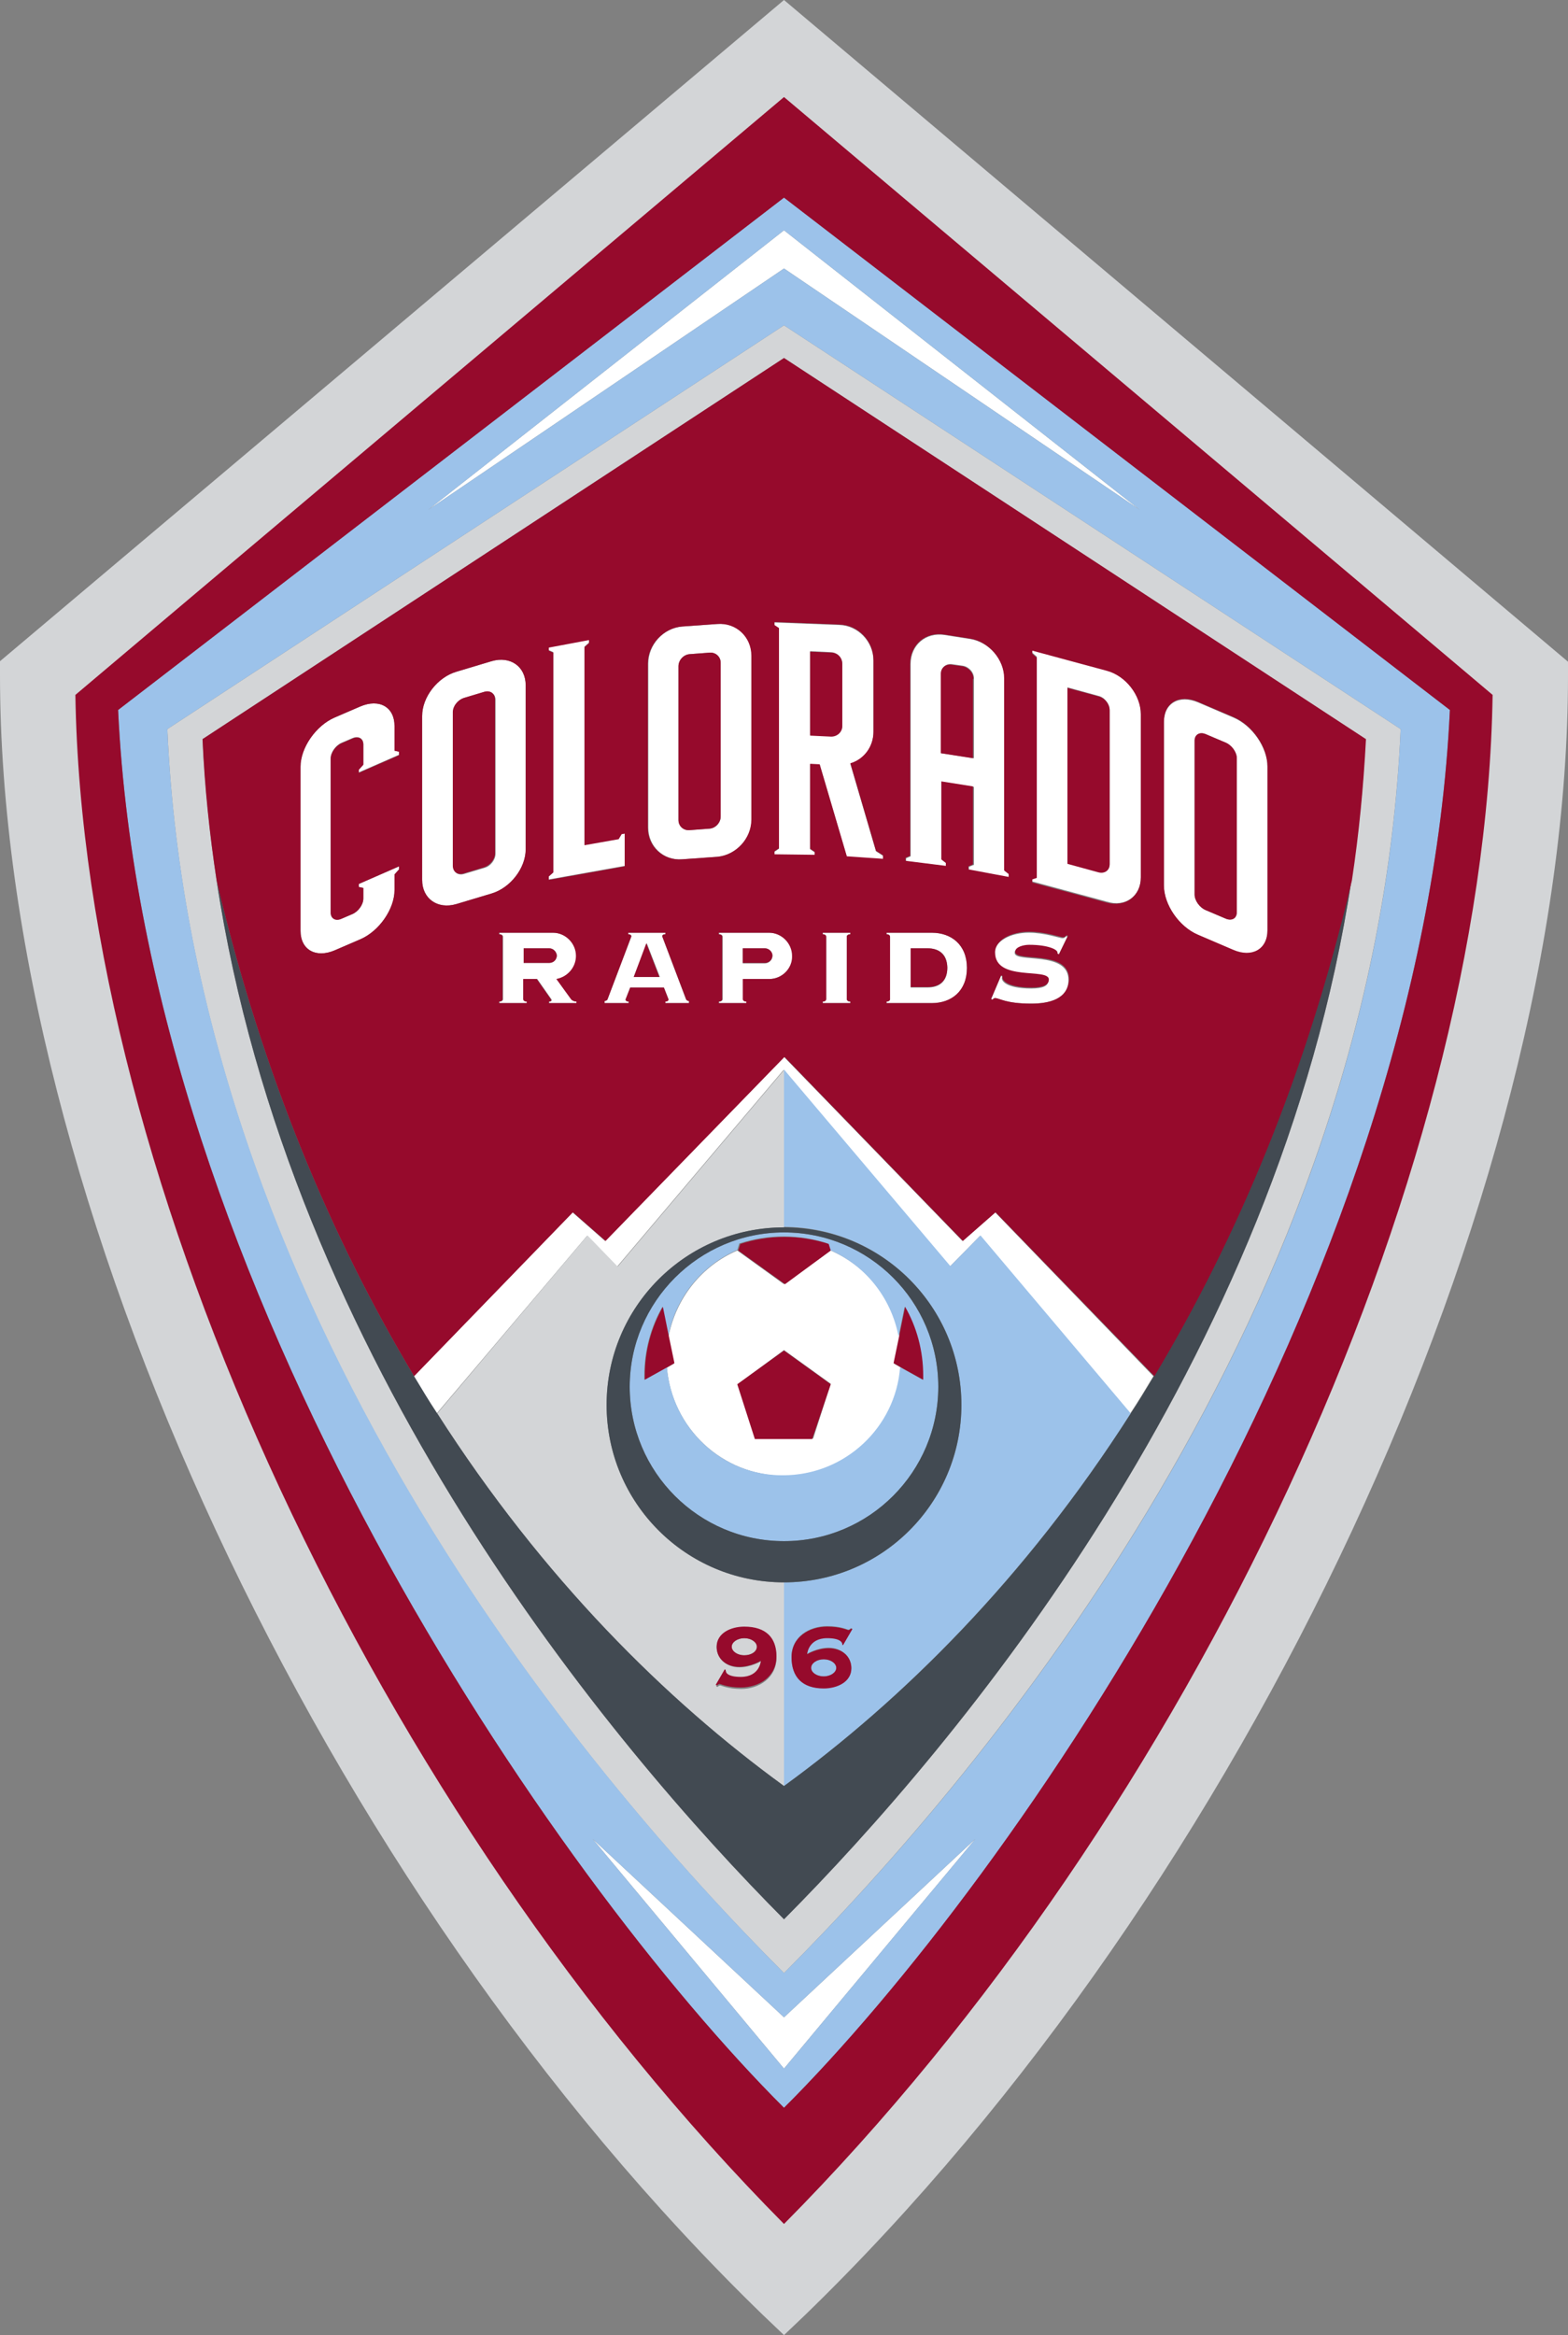 <?xml version="1.0" encoding="utf-8"?>
<!-- Generator: Adobe Illustrator 21.1.0, SVG Export Plug-In . SVG Version: 6.00 Build 0)  -->
<!DOCTYPE svg PUBLIC "-//W3C//DTD SVG 1.1//EN" "http://www.w3.org/Graphics/SVG/1.1/DTD/svg11.dtd">
<svg version="1.1"
	 id="svg5811" xmlns:cc="http://creativecommons.org/ns#" xmlns:dc="http://purl.org/dc/elements/1.1/" xmlns:rdf="http://www.w3.org/1999/02/22-rdf-syntax-ns#" xmlns:svg="http://www.w3.org/2000/svg"
	 xmlns="http://www.w3.org/2000/svg" xmlns:xlink="http://www.w3.org/1999/xlink" x="0px" y="0px" width="312px" height="464.4px"
	 viewBox="0 0 312 464.4" style="enable-background:new 0 0 312 464.4;" xml:space="preserve">
<rect x="0" y="0" width="312" height="464.4" fill="#808080" stroke="none"/>
<style type="text/css">
	.st0{fill:#FFFFFF;}
	.st1{fill:#D3D5D7;}
	.st2{fill:#9CC2EA;}
	.st3{fill:#424A52;}
	.st4{fill:#960A2C;}
</style>
<g id="g5823">
	<path id="path5829" class="st0" d="M226.8,101.4L156,45.8l-70.8,55.6l70.8-48L226.8,101.4z"/>
	<path id="path5831" class="st0" d="M117.9,365.7l38.1,45.7l38.1-45.7L156,401.2L117.9,365.7z"/>
	<path id="path5833" class="st0" d="M191.5,246.8L156,210.2l-35.6,36.6l-6.5-5.7l-31.6,32.6c1.5,2.5,3,5,4.6,7.4l29.9-35.3l6,6.1
		l33.1-39.1l33.1,39.1l6-6.1l29.9,35.3c1.6-2.4,3.1-4.9,4.6-7.4L198,241.1L191.5,246.8L191.5,246.8z"/>
	<path id="path5835" class="st0" d="M156,268.5l9.3,6.7l-3.5,10.9h-11.4l-3.5-10.9L156,268.5L156,268.5z M156,293.5
		c12.3,0,22.3-9.5,23.3-21.5l-1.4-0.8l1.1-5.3c-1.4-7.7-6.6-14.1-13.7-17.2l-9.3,6.7l-9.3-6.7c-7,3-12.2,9.4-13.7,17.2l1.1,5.3
		l-1.4,0.8C133.7,284,143.7,293.5,156,293.5"/>
	<path id="path5837" class="st0" d="M90.2,141.6c0-1.2,1-2.5,2.2-2.8l4-1.2c1.2-0.3,2.2,0.4,2.2,1.6v30.6c0,1.2-1,2.5-2.2,2.8
		l-4,1.2c-1.2,0.4-2.2-0.3-2.2-1.5V141.6z M90.8,179.8l7-2.1c3.8-1.1,6.8-5.1,6.8-8.8v-32.6c0-3.8-3.1-5.9-6.8-4.8l-7,2.1
		c-3.8,1.1-6.8,5.1-6.8,8.8V175C84,178.7,87.1,180.9,90.8,179.8"/>
	<path id="path5839" class="st0" d="M137.2,165.1c-1.2,0.1-2.2-0.8-2.2-2v-30.6c0-1.2,1-2.3,2.2-2.4l4-0.3c1.2-0.1,2.2,0.8,2.2,2
		v30.6c0,1.2-1,2.3-2.2,2.4L137.2,165.1z M149.6,163v-32.6c0-3.8-3.1-6.6-6.8-6.3l-7,0.5c-3.8,0.3-6.8,3.6-6.8,7.4v32.6
		c0,3.8,3.1,6.6,6.8,6.3l7-0.5C146.5,170,149.6,166.7,149.6,163"/>
	<path id="path5841" class="st0" d="M246.1,181.4c0,1.2-1,1.8-2.2,1.3l-4-1.7c-1.2-0.5-2.2-1.9-2.2-3.1v-30.6c0-1.2,1-1.8,2.2-1.3
		l4,1.7c1.2,0.5,2.2,1.9,2.2,3.1V181.4L246.1,181.4z M245.4,142.7l-7-3c-3.8-1.6-6.8,0.2-6.8,3.9v32.6c0,3.8,3.1,8.2,6.8,9.8l7,3
		c3.8,1.6,6.8-0.2,6.8-3.9v-32.6C252.2,148.7,249.2,144.3,245.4,142.7"/>
	<path id="path5843" class="st0" d="M78.5,144.4c0-3.8-3.1-5.5-6.8-3.9l-5.1,2.2c-3.8,1.6-6.8,6-6.8,9.8v32.6c0,3.8,3.1,5.5,6.8,3.9
		l5.1-2.2c3.8-1.6,6.8-6,6.8-9.8v-3.1l0.9-1v-0.6l-8,3.5v0.6l0.9,0.2v2.1c0,1.2-1,2.6-2.2,3.1l-2.1,0.9c-1.2,0.5-2.2,0-2.2-1.2
		v-30.7c0-1.2,1-2.6,2.2-3.1l2.1-0.9c1.2-0.5,2.2,0,2.2,1.2v4l-0.9,1v0.6l8-3.5v-0.6l-0.9-0.2V144.4L78.5,144.4z"/>
	<path id="path5845" class="st0" d="M124.3,165.7l-0.6,0.1l-0.6,1l-6.8,1.2v-39.4l0.9-0.8v-0.6l-8,1.5v0.6l0.9,0.4v43.8l-0.9,0.8
		v0.6l15.1-2.7V165.7L124.3,165.7z"/>
	<path id="path5847" class="st0" d="M218.6,173.4l-6.2-1.7v-35l6.2,1.7c1.2,0.3,2.2,1.6,2.2,2.8v30.6
		C220.8,173,219.8,173.8,218.6,173.4 M227,174.5v-32.6c0-3.8-3.1-7.7-6.8-8.7l-14.8-4v0.6l0.9,0.8v43.8l-0.9,0.3v0.6l14.8,4
		C223.9,180.5,227,178.2,227,174.5"/>
	<path id="path5849" class="st0" d="M167.6,144.3c0,1.2-1,2.1-2.2,2.1l-4.2-0.2v-16.7l4.2,0.2c1.2,0.1,2.2,1.1,2.2,2.3V144.3z
		 M175.7,170.2l-1.4-0.9l-5.1-17.4c2.7-0.8,4.6-3.3,4.6-6.3v-14.2c0-3.8-3.1-7-6.8-7.1l-12.9-0.5v0.6l0.9,0.6v43.8l-0.9,0.6v0.6
		l8,0.1v-0.6l-0.9-0.6V152l1.9,0.1l5.4,18.3l7.2,0.5V170.2z"/>
	<path id="path5851" class="st0" d="M187.3,149.8v-15.9c0-1.2,1-2,2.2-1.8l2.1,0.3c1.2,0.2,2.2,1.3,2.2,2.5v15.9L187.3,149.8z
		 M192.8,172.4v0.6l8,1.5v-0.6l-0.9-0.7V135c0-3.8-3.1-7.3-6.8-7.9l-5.1-0.8c-3.8-0.6-6.8,2-6.8,5.8v38.2l-0.9,0.4v0.6l8,1v-0.6
		l-0.9-0.7v-15.5l6.4,1V172L192.8,172.4L192.8,172.4z"/>
	<path id="path5853" class="st0" d="M169.2,185.8v-0.3h-5.5v0.3c0.4,0,0.7,0.2,0.7,0.5v12.4c0,0.3-0.3,0.5-0.7,0.5v0.3h5.5v-0.3
		c-0.4,0-0.7-0.2-0.7-0.5v-12.4C168.4,186,168.8,185.8,169.2,185.8"/>
	<path id="path5855" class="st0" d="M181.2,188.6h3.4c2.1,0,3.9,1,3.9,3.9c0,2.8-1.7,3.9-3.9,3.9h-3.4V188.6z M176.4,199.2v0.3h9
		c3.9,0,7-2.3,7-7c0-4.6-3.1-7-7-7h-9v0.3c0.4,0,0.7,0.2,0.7,0.5v12.4C177.2,198.9,176.8,199.2,176.4,199.2"/>
	<path id="path5857" class="st0" d="M147.8,188.6h4.4c0.8,0,1.5,0.7,1.5,1.5s-0.7,1.5-1.5,1.5h-4.4V188.6z M153.1,194.7
		c2.5,0,4.6-2.1,4.6-4.6s-2.1-4.6-4.6-4.6h-10v0.3c0.4,0,0.7,0.2,0.7,0.5v12.4c0,0.3-0.3,0.5-0.7,0.5v0.3h5.5v-0.3
		c-0.4,0-0.7-0.2-0.7-0.5v-4L153.1,194.7L153.1,194.7z"/>
	<path id="path5859" class="st0" d="M109.3,191.5h-5.1v-2.9h5.1c0.8,0,1.5,0.7,1.5,1.5C110.7,190.9,110.1,191.5,109.3,191.5
		 M114.7,190.1c0-2.5-2.1-4.6-4.6-4.6H99.4v0.3c0.4,0,0.7,0.2,0.7,0.5v12.4c0,0.3-0.3,0.5-0.7,0.5v0.3h5.5v-0.3
		c-0.4,0-0.7-0.2-0.7-0.5v-4h2.7l2.8,4c0.2,0.3,0,0.5-0.4,0.5v0.3h5.5v-0.3c-0.4,0-0.9-0.2-1.1-0.5l-2.9-4
		C113,194.3,114.7,192.4,114.7,190.1"/>
	<path id="path5861" class="st0" d="M126.1,194.3l2.6-6.7l2.6,6.7H126.1z M132.3,199.2v0.3h4.8v-0.4c-0.3-0.1-0.6-0.2-0.6-0.4
		l-4.7-12.4c-0.1-0.3,0.1-0.5,0.6-0.5v-0.3H125v0.3c0.4,0,0.7,0.2,0.6,0.5l-4.7,12.4c-0.1,0.2-0.3,0.4-0.6,0.4v0.4h4.8v-0.3
		c-0.4,0-0.7-0.2-0.6-0.5l0.9-2.3h6.7l0.9,2.3C133,198.9,132.7,199.2,132.3,199.2"/>
	<path id="path5863" class="st0" d="M199.2,194l-2,4.7l0.3,0.1c0,0,0.2-0.3,0.5-0.3c0.8,0,2,1.1,7.2,1.1c3.5,0,7.4-0.9,7.4-4.7
		c0-5.9-10.7-3.3-10.7-5.4c0-1,1.7-1.4,2.8-1.4c3.8,0,5.9,0.9,5.6,1.7l0.3,0.2l1.8-3.7l-0.3-0.1c0,0-0.2,0.4-0.7,0.4
		s-3.5-1.1-6.7-1.1c-3.5,0-6.8,1.6-6.8,4.1c0,5.9,10.7,3,10.7,5.4c0,1.1-1.1,1.6-3.4,1.6c-5.1,0-6.1-1.6-5.8-2.3L199.2,194
		L199.2,194z"/>
	<path class="st1" d="M151.8,460.4C63.9,375.2,0,238.1,0,134.3v-2.8L156,0l156,131.6v2.8c0,103.7-63.9,240.8-151.8,326l-4.2,4
		L151.8,460.4z M21.1,141c2.5,93.3,57.4,212.4,134.9,292.8c77.5-80.4,132.4-199.5,134.9-292.8c-10.5-8.9-53.3-45-88.4-74.6
		C182.1,49.2,164.1,34,156,27.2c-13.6,11.5-55,46.4-89.1,75.2C46,120,27.5,135.6,21.1,141z"/>
	<path id="path5865" class="st1" d="M156,442.3C74.9,360.5,16.5,235.4,15,138.2C21,133.1,145.8,28,156,19.3
		c10.3,8.7,135,113.8,141,118.9C295.5,235.4,237.1,360.5,156,442.3 M156,7.8L6,134.3C6,239.1,71.5,374.2,156,456
		c84.5-81.8,150-216.9,150-321.7L156,7.8z"/>
	<path id="path5867" class="st1" d="M156,381.7c-34.6-34.8-98.4-110.9-112.9-206.6c-1.4-9.2-2.3-18.6-2.8-28.1L156,71.2L271.7,147
		c-0.4,9.5-1.4,18.9-2.8,28.1C254.4,270.8,190.6,346.9,156,381.7 M156,64.7L33.3,145c5,115.2,82.3,207,122.7,247.4
		C196.3,352,273.6,260.3,278.7,145L156,64.7z"/>
	<path id="path5869" class="st1" d="M148.1,325.8c-1.4,0-2.5,0.8-2.5,1.7c0,0.9,1.1,1.7,2.5,1.7s2.5-0.8,2.5-1.7
		S149.5,325.8,148.1,325.8"/>
	<path id="path5871" class="st1" d="M147.4,333.6c3.8,0,4-3.2,4-3.2s-2,1.2-4.3,1.2c-2.5,0-4.5-1.7-4.5-4c0-2.7,2.8-4,5.5-4
		c4.3,0,6.4,2.3,6.4,6.1c0,4-3.5,6.2-7,6.2c-2.7,0-4-0.7-4.2-0.7c-0.3,0-0.5,0.3-0.5,0.3l-0.3-0.1l1.8-3.1l0.2,0.1
		C144.3,332.8,145,333.6,147.4,333.6 M116.9,245.7L87,281.1c21,32.9,45.6,57.1,69,74.1v-40.5c-19.5,0-35.3-15.8-35.3-35.3
		s15.8-35.3,35.3-35.3v-31.3l-33.1,39.1L116.9,245.7L116.9,245.7z"/>
	<path id="path5873" class="st2" d="M156,411.4l-38.1-45.7l38.1,35.5l38.1-35.5L156,411.4z M156,64.7L278.7,145
		c-5,115.2-82.3,207-122.7,247.4C115.7,352,38.4,260.2,33.3,145L156,64.7z M156,45.8l70.8,55.6l-70.8-48l-70.8,48L156,45.8z
		 M156,39.3L23.5,141.2c5.4,114.8,86.8,232.4,132.5,278c45.7-45.6,127.1-163.2,132.5-278L156,39.3L156,39.3z"/>
	<path id="path5875" class="st2" d="M163.9,333.4c1.4,0,2.5-0.8,2.5-1.7c0-0.9-1.1-1.7-2.5-1.7s-2.5,0.8-2.5,1.7
		C161.4,332.7,162.5,333.4,163.9,333.4"/>
	<path id="path5877" class="st2" d="M164.6,325.7c-3.8,0-4,3.2-4,3.2s2-1.2,4.3-1.2c2.5,0,4.5,1.7,4.5,4c0,2.7-2.8,4-5.5,4
		c-4.3,0-6.4-2.3-6.4-6.2c0-4,3.5-6.1,7.1-6.1c2.7,0,4,0.7,4.2,0.7c0.3,0,0.5-0.3,0.5-0.3l0.3,0.1l-1.8,3.1l-0.2-0.1
		C167.7,326.4,167,325.7,164.6,325.7 M191.3,279.4c0,19.5-15.8,35.3-35.3,35.3v40.5c23.4-17,48-41.3,69-74.1l-29.9-35.4l-6,6.1
		L156,212.7V244C175.5,244.1,191.3,259.9,191.3,279.4"/>
	<path id="path5879" class="st2" d="M132.7,271.9l-4.5,2.5c0-0.3,0-0.5,0-0.8c0-5,1.3-9.7,3.6-13.7l1.2,5.9
		c1.4-7.7,6.6-14.1,13.7-17.2l0.4-1.3c2.8-0.9,5.7-1.4,8.8-1.4s6.1,0.5,8.8,1.4l0.4,1.3c7,3,12.2,9.4,13.7,17.2l1.2-5.9
		c2.3,4.1,3.6,8.7,3.6,13.7c0,0.3,0,0.5,0,0.8l-4.5-2.5c-0.9,12-11,21.5-23.3,21.5C143.7,293.5,133.7,284,132.7,271.9 M186.7,275.8
		c0-16.9-13.7-30.7-30.7-30.7s-30.7,13.7-30.7,30.7c0,16.9,13.7,30.7,30.7,30.7S186.7,292.7,186.7,275.8"/>
	<path id="path5881" class="st3" d="M156,245.1c16.9,0,30.7,13.7,30.7,30.7c0,16.9-13.7,30.7-30.7,30.7c-16.9,0-30.7-13.7-30.7-30.7
		C125.3,258.9,139.1,245.1,156,245.1 M156,314.7c19.5,0,35.3-15.8,35.3-35.3s-15.8-35.3-35.3-35.3s-35.3,15.8-35.3,35.3
		S136.5,314.7,156,314.7"/>
	<path id="path5883" class="st3" d="M229.6,273.7c-1.5,2.5-3,5-4.6,7.4c-21,32.9-45.6,57.1-69,74.1c-23.4-17-48-41.3-69-74.1
		c-1.6-2.4-3.1-4.9-4.6-7.4c-16.3-27.2-30.2-59.8-39.3-98.6c14.5,95.7,78.3,171.8,112.9,206.6c34.6-34.8,98.4-110.9,112.9-206.6
		C259.8,213.9,245.9,246.5,229.6,273.7"/>
	<path id="path5885" class="st4" d="M23.5,141.2L156,39.3l132.5,101.9c-5.4,114.8-86.8,232.4-132.5,278
		C110.3,373.6,28.9,256,23.5,141.2 M156,19.3C145.7,28,21,133.1,15,138.2c1.5,97.2,60,222.3,141,304.1
		c81.1-81.8,139.5-206.9,141-304.1C291,133.1,166.3,28,156,19.3"/>
	<path id="path5887" class="st4" d="M109.3,188.6h-5.1v2.9h5.1c0.8,0,1.5-0.6,1.5-1.5C110.7,189.3,110.1,188.6,109.3,188.6"/>
	<path id="path5889" class="st4" d="M243.9,147.7l-4-1.7c-1.2-0.5-2.2,0.1-2.2,1.3v30.6c0,1.2,1,2.6,2.2,3.1l4,1.7
		c1.2,0.5,2.2,0,2.2-1.3v-30.6C246.1,149.6,245.1,148.2,243.9,147.7"/>
	<path id="path5891" class="st4" d="M96.3,137.6l-4,1.2c-1.2,0.4-2.2,1.6-2.2,2.8v30.6c0,1.2,1,1.9,2.2,1.5l4-1.2
		c1.2-0.4,2.2-1.6,2.2-2.8v-30.6C98.5,137.9,97.5,137.2,96.3,137.6"/>
	<path id="path5893" class="st4" d="M218.6,138.5l-6.2-1.7v35l6.2,1.7c1.2,0.3,2.2-0.4,2.2-1.6v-30.6
		C220.8,140,219.8,138.8,218.6,138.5"/>
	<path id="path5895" class="st4" d="M152.2,188.6h-4.4v2.9h4.4c0.8,0,1.5-0.6,1.5-1.5C153.7,189.3,153,188.6,152.2,188.6"/>
	<path id="path5897" class="st4" d="M252.2,185c0,3.8-3.1,5.5-6.8,3.9l-7-3c-3.8-1.6-6.8-6-6.8-9.8v-32.6c0-3.8,3.1-5.5,6.8-3.9l7,3
		c3.8,1.6,6.8,6,6.8,9.8V185z M227,174.5c0,3.8-3.1,6-6.8,5l-14.8-4v-0.6l0.9-0.3v-43.8l-0.9-0.8v-0.6l14.8,4c3.8,1,6.8,4.9,6.8,8.7
		V174.5z M205.2,199.6c-5.1,0-6.3-1.1-7.2-1.1c-0.3,0-0.5,0.3-0.5,0.3l-0.3-0.1l2-4.7l0.3,0.1c-0.3,0.7,0.7,2.3,5.8,2.3
		c2.2,0,3.4-0.5,3.4-1.6c0-2.4-10.7,0.5-10.7-5.4c0-2.5,3.3-4.1,6.8-4.1c3.2,0,6.2,1.1,6.7,1.1s0.7-0.4,0.7-0.4l0.3,0.1l-1.8,3.7
		l-0.3-0.2c0.3-0.7-1.8-1.7-5.6-1.7c-1.1,0-2.8,0.4-2.8,1.4c0,2.1,10.7-0.5,10.7,5.4C212.6,198.7,208.8,199.6,205.2,199.6
		 M187.3,155.4v15.5l0.9,0.7v0.6l-8-1v-0.6l0.9-0.4V132c0-3.8,3.1-6.4,6.8-5.8l5.1,0.8c3.8,0.6,6.8,4.2,6.8,7.9v38.2l0.9,0.7v0.6
		l-8-1.5v-0.6l0.9-0.4v-15.5L187.3,155.4L187.3,155.4z M185.4,199.5h-9v-0.3c0.4,0,0.7-0.2,0.7-0.5v-12.4c0-0.3-0.3-0.5-0.7-0.5
		v-0.3h9c3.9,0,7,2.4,7,7S189.3,199.5,185.4,199.5 M175.7,170.8l-7.2-0.5l-5.4-18.3l-1.9-0.1v16.9l0.9,0.6v0.6l-8-0.1v-0.6l0.9-0.6
		v-43.8l-0.9-0.6v-0.6l12.9,0.5c3.8,0.1,6.8,3.3,6.8,7.1v14.2c0,3-1.9,5.5-4.6,6.3l5.1,17.4l1.4,0.9V170.8z M169.2,185.8
		c-0.4,0-0.7,0.2-0.7,0.5v12.4c0,0.3,0.3,0.5,0.7,0.5v0.3h-5.5v-0.3c0.4,0,0.7-0.2,0.7-0.5v-12.4c0-0.3-0.3-0.5-0.7-0.5v-0.3h5.5
		V185.8z M153.1,194.7h-5.3v4c0,0.3,0.3,0.5,0.7,0.5v0.3H143v-0.3c0.4,0,0.7-0.2,0.7-0.5v-12.4c0-0.3-0.3-0.5-0.7-0.5v-0.3h10
		c2.5,0,4.6,2.1,4.6,4.6C157.7,192.6,155.6,194.7,153.1,194.7 M135.7,170.9c-3.8,0.3-6.8-2.6-6.8-6.3V132c0-3.8,3.1-7.1,6.8-7.4
		l7-0.5c3.8-0.3,6.8,2.6,6.8,6.3V163c0,3.8-3.1,7.1-6.8,7.4L135.7,170.9z M137.2,199.5h-4.8v-0.3c0.4,0,0.7-0.2,0.6-0.5l-0.9-2.3
		h-6.7l-0.9,2.3c-0.1,0.3,0.2,0.5,0.6,0.5v0.3h-4.8v-0.4c0.3-0.1,0.6-0.2,0.6-0.4l4.7-12.4c0.1-0.3-0.2-0.5-0.6-0.5v-0.3h7.4v0.3
		c-0.4,0-0.7,0.2-0.6,0.5l4.7,12.4c0.1,0.2,0.3,0.4,0.6,0.4v0.4H137.2z M113.6,198.7c0.2,0.3,0.7,0.5,1.1,0.5v0.3h-5.5v-0.3
		c0.4,0,0.6-0.2,0.4-0.5l-2.8-4h-2.7v4c0,0.3,0.3,0.5,0.7,0.5v0.3h-5.5v-0.3c0.4,0,0.7-0.2,0.7-0.5v-12.4c0-0.3-0.3-0.5-0.7-0.5
		v-0.3H110c2.5,0,4.6,2.1,4.6,4.6c0,2.3-1.7,4.2-3.9,4.6L113.6,198.7z M90.8,179.8c-3.8,1.1-6.8-1.1-6.8-4.8v-32.6
		c0-3.8,3.1-7.7,6.8-8.8l7-2.1c3.8-1.1,6.8,1.1,6.8,4.8v32.6c0,3.8-3.1,7.7-6.8,8.8L90.8,179.8z M109.2,174.3l0.9-0.8v-43.7
		l-0.9-0.4v-0.6l8-1.5v0.6l-0.9,0.8v39.4l6.8-1.2l0.6-1l0.6-0.1v6.5l-15.1,2.7V174.3L109.2,174.3z M79.4,150.2l-8,3.5v-0.6l0.9-1v-4
		c0-1.2-1-1.8-2.2-1.2l-2.1,0.9c-1.2,0.5-2.2,1.9-2.2,3.1v30.6c0,1.2,1,1.8,2.2,1.2l2.1-0.9c1.2-0.5,2.2-1.9,2.2-3.1v-2.1l-0.9-0.2
		v-0.6l8-3.5v0.6l-0.9,1v3.1c0,3.8-3.1,8.2-6.8,9.8l-5.1,2.2c-3.8,1.6-6.8-0.1-6.8-3.9v-32.6c0-3.8,3.1-8.2,6.8-9.8l5.1-2.2
		c3.8-1.6,6.8,0.1,6.8,3.9v4.9l0.9,0.2V150.2L79.4,150.2z M156,71.2L40.3,147c0.4,9.5,1.4,18.9,2.8,28.1c9.1,38.8,23,71.4,39.3,98.6
		l31.6-32.6l6.5,5.7l35.6-36.6l35.5,36.6l6.5-5.7l31.6,32.6c16.3-27.2,30.2-59.8,39.3-98.6c1.4-9.2,2.3-18.6,2.8-28.1L156,71.2
		L156,71.2z"/>
	<path id="path5899" class="st4" d="M126.1,194.3h5.1l-2.6-6.7L126.1,194.3z"/>
	<path id="path5901" class="st4" d="M165.4,129.8l-4.2-0.2v16.7l4.2,0.2c1.2,0,2.2-0.9,2.2-2.1v-12.3
		C167.6,130.8,166.7,129.8,165.4,129.8"/>
	<path id="path5903" class="st4" d="M141.2,129.8l-4,0.3c-1.2,0.1-2.2,1.2-2.2,2.4v30.6c0,1.2,1,2.1,2.2,2l4-0.3
		c1.2-0.1,2.2-1.2,2.2-2.4v-30.6C143.4,130.6,142.4,129.7,141.2,129.8"/>
	<path id="path5905" class="st4" d="M184.6,188.6h-3.4v7.7h3.4c2.1,0,3.9-1,3.9-3.9C188.4,189.7,186.7,188.6,184.6,188.6"/>
	<path id="path5907" class="st4" d="M193.7,135c0-1.2-1-2.3-2.2-2.5l-2.1-0.3c-1.2-0.2-2.2,0.6-2.2,1.8v15.8l6.4,1V135H193.7z"/>
	<path id="path5909" class="st4" d="M165.3,275.3l-9.3-6.7l-9.3,6.7l3.5,10.9h11.4L165.3,275.3z"/>
	<path id="path5911" class="st4" d="M165.3,248.7l-0.4-1.3c-2.8-0.9-5.7-1.4-8.8-1.4s-6.1,0.5-8.8,1.4l-0.4,1.3l9.3,6.7L165.3,248.7
		z"/>
	<path id="path5913" class="st4" d="M131.9,259.9c-2.3,4.1-3.6,8.7-3.6,13.7c0,0.3,0,0.5,0,0.8l4.5-2.5l1.4-0.8l-1.1-5.3
		L131.9,259.9L131.9,259.9z"/>
	<path id="path5915" class="st4" d="M178.9,265.8l-1.1,5.3l1.4,0.8l4.5,2.5c0-0.3,0-0.5,0-0.8c0-5-1.3-9.7-3.6-13.7L178.9,265.8z"/>
	<path id="path5917" class="st4" d="M148.1,329.2c-1.4,0-2.5-0.8-2.5-1.7c0-0.9,1.1-1.7,2.5-1.7s2.5,0.8,2.5,1.7
		C150.6,328.5,149.5,329.2,148.1,329.2 M148.1,323.5c-2.7,0-5.5,1.3-5.5,4c0,2.4,1.9,4,4.5,4c2.3,0,4.3-1.2,4.3-1.2s-0.2,3.2-4,3.2
		c-2.5,0-3.1-0.8-3-1.4l-0.2-0.1l-1.8,3.1l0.3,0.1c0,0,0.2-0.3,0.5-0.3c0.2,0,1.5,0.7,4.2,0.7c3.6,0,7.1-2.1,7.1-6.2
		C154.5,325.7,152.4,323.5,148.1,323.5"/>
	<path id="path5919" class="st4" d="M163.9,330c1.4,0,2.5,0.8,2.5,1.7c0,0.9-1.1,1.7-2.5,1.7s-2.5-0.8-2.5-1.7S162.5,330,163.9,330
		 M167.8,327.1l1.8-3.1l-0.3-0.1c0,0-0.2,0.3-0.5,0.3c-0.2,0-1.5-0.7-4.2-0.7c-3.6,0-7.1,2.1-7.1,6.1c0,3.9,2.1,6.2,6.4,6.2
		c2.7,0,5.5-1.3,5.5-4c0-2.4-1.9-4-4.5-4c-2.3,0-4.3,1.2-4.3,1.2s0.2-3.2,4-3.2c2.5,0,3.1,0.8,3,1.4L167.8,327.1L167.8,327.1z"/>
</g>
</svg>
